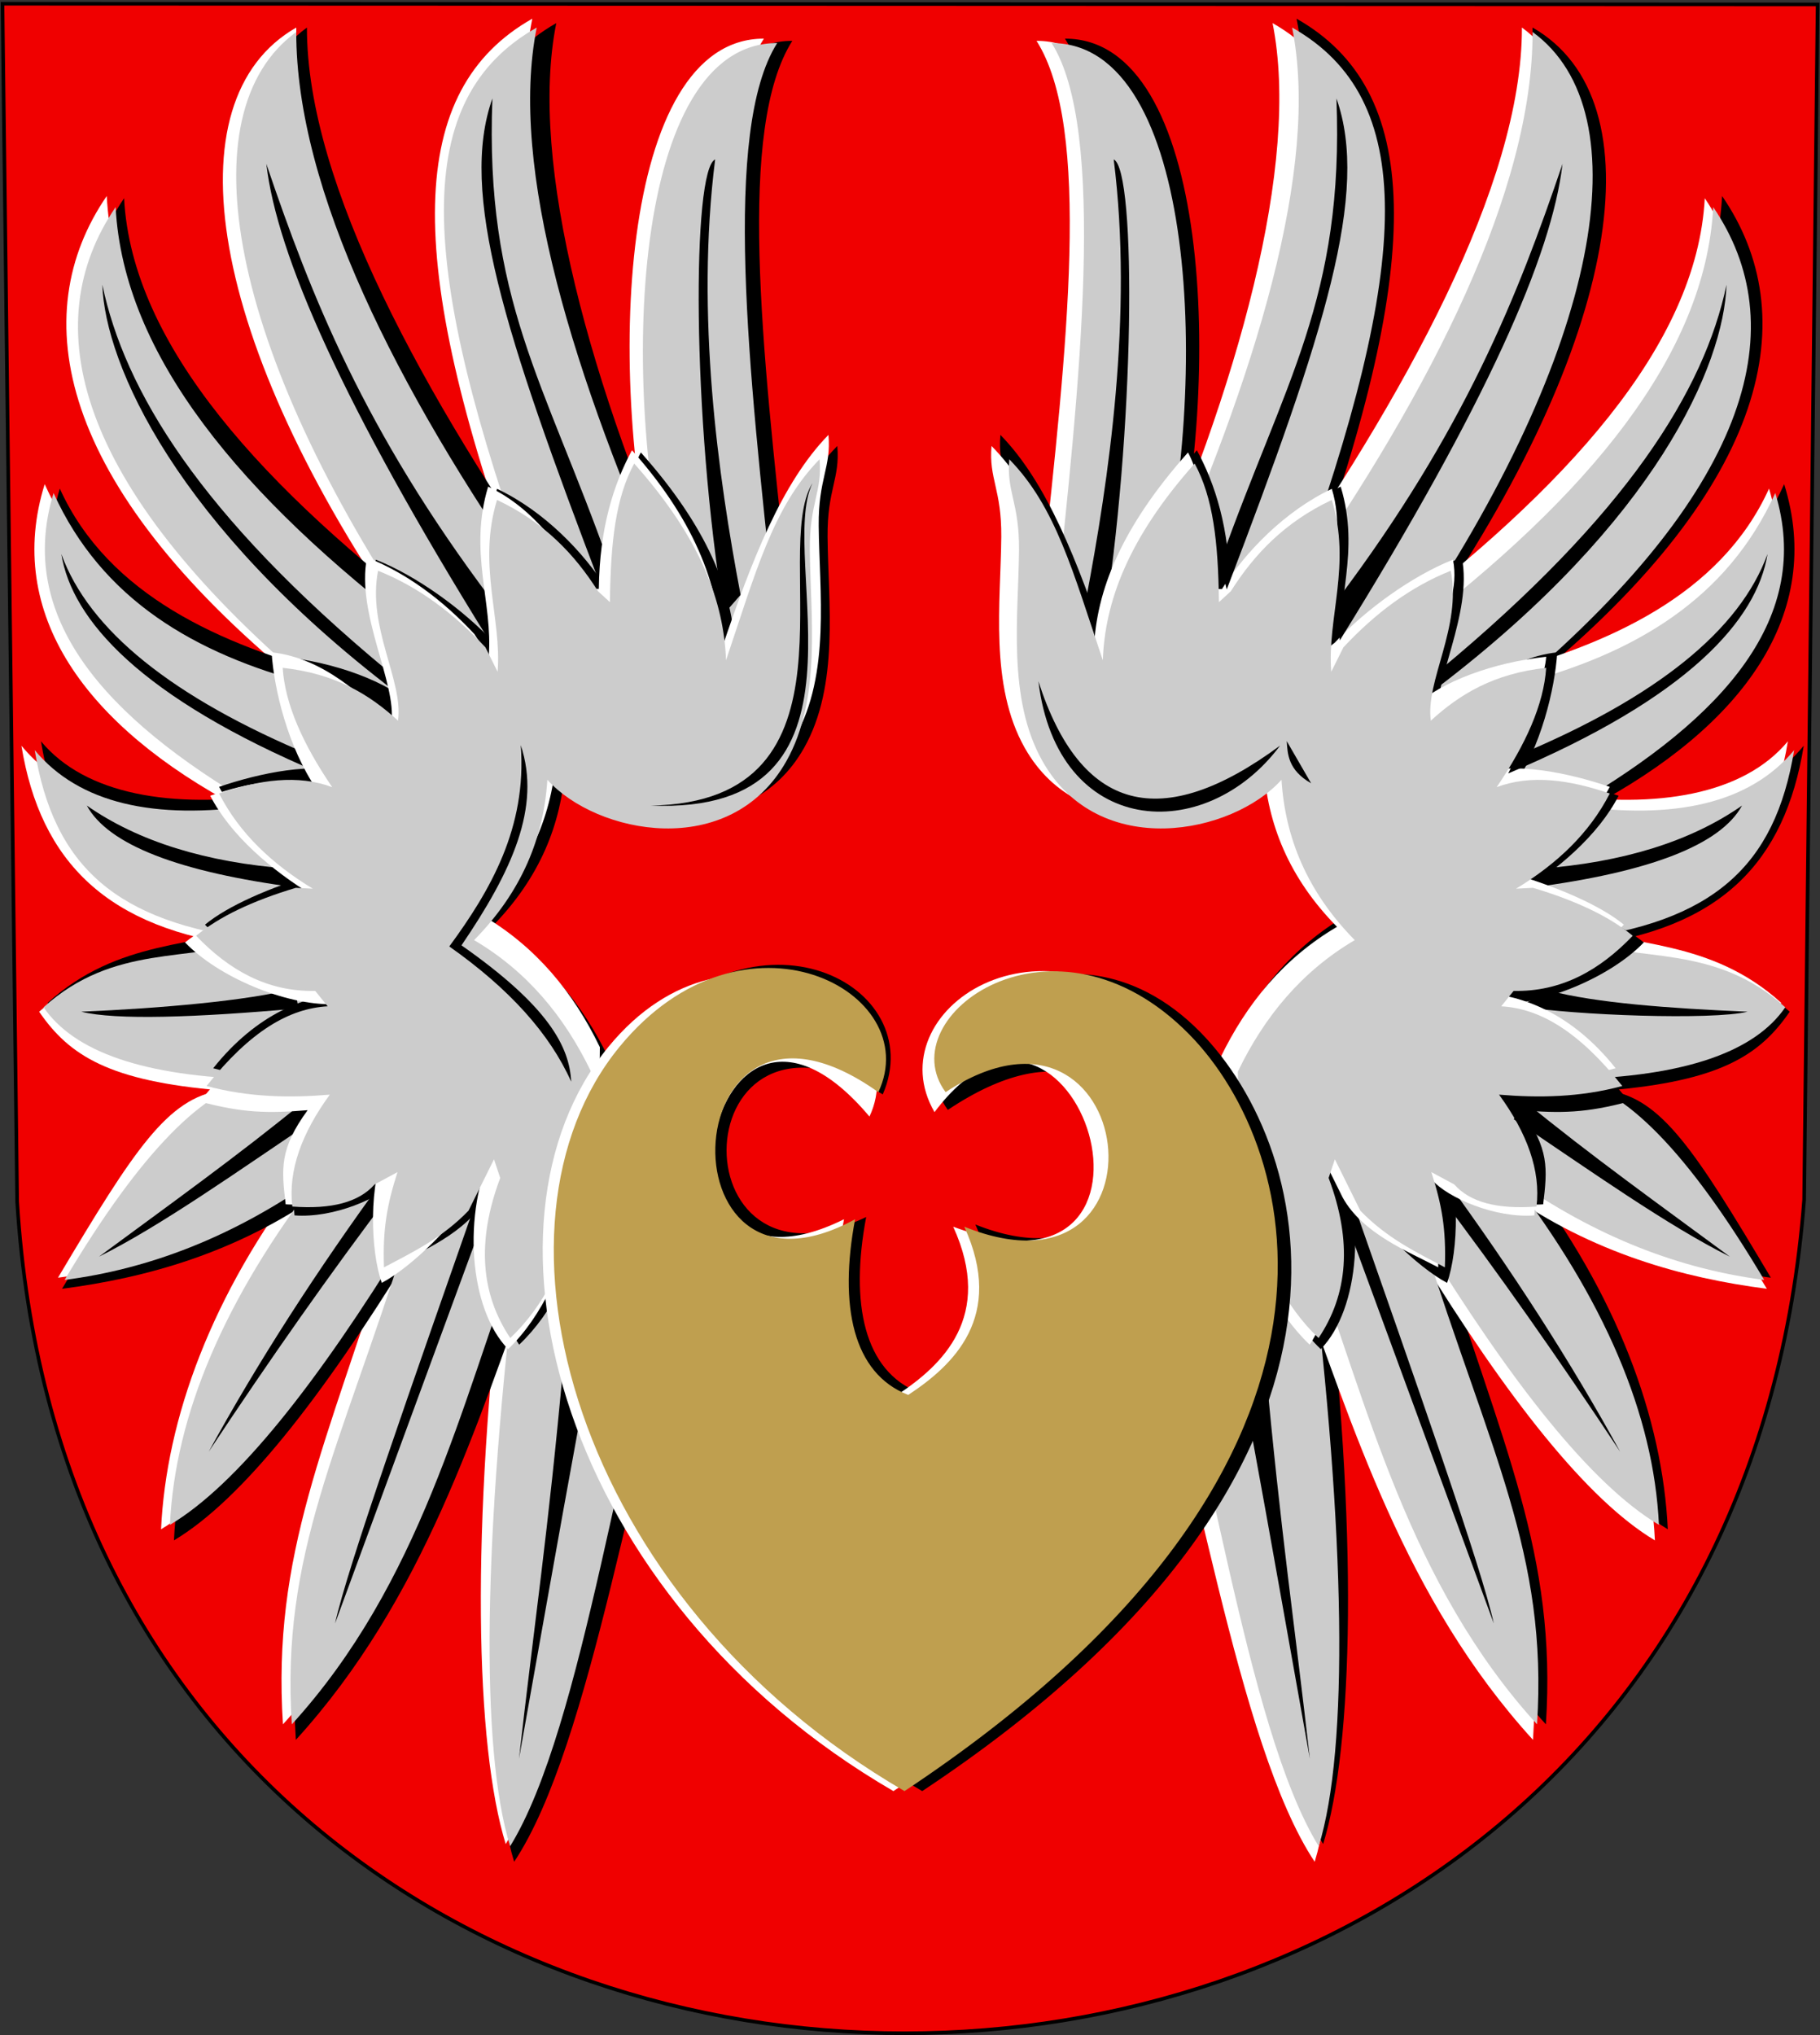 <?xml version="1.0" encoding="UTF-8"?>
<!DOCTYPE svg PUBLIC "-//W3C//DTD SVG 1.1//EN" "http://www.w3.org/Graphics/SVG/1.1/DTD/svg11.dtd">
<!-- Creator: CorelDRAW -->
<svg xmlns="http://www.w3.org/2000/svg" xml:space="preserve" width="500px" height="559px" shape-rendering="geometricPrecision" text-rendering="geometricPrecision" image-rendering="optimizeQuality" fill-rule="evenodd" clip-rule="evenodd"
viewBox="0 0 500 559"
 xmlns:xlink="http://www.w3.org/1999/xlink"
 xmlns:svg="http://www.w3.org/2000/svg"
 version="1.0">
 <rect x="0" y="0" width="500" height="559" fill="#333333" stroke="none"/>
 <g id="Layer_x0020_1">
  <path id="path1937" fill="#F00000" stroke="black" stroke-width="0.992" d="M0.683 1.026l498.668 0.187 -3.706 328.331c-23.213,305.62 -472.275,304.841 -490.933,0.483l-4.029 -329.001z"/>
  <path fill="black" d="M181.718 221.864c58.074,-3.249 30.864,-60.714 44.469,-88.329 -12.995,22.742 21.524,88.735 -44.469,88.329z"/>
  <path fill="black" d="M144.559 202.371c0.406,19.595 -4.466,37.87 -17.057,54.216 15.332,11.472 28.124,23.452 35.332,36.55 -0.8,-10.686 -11.79,-23.225 -30.458,-37.159 13.808,-22.743 17.869,-40.611 12.183,-53.607z"/>
  <path fill="white" d="M207.729 157.352c-6.876,-63.502 -13.015,-122.816 2.131,-146.741 -39.885,-0.03 -43.783,93.096 -28.922,152.525 -27.222,-61.193 -42.392,-119.544 -34.705,-158.005 -34.351,19.458 -35.773,65.075 -3.35,154.352 -37.596,-53.962 -61.55,-108.61 -61.495,-151.916 -34.866,19.965 -24.395,86.337 30.442,165.007 -49.245,-37.497 -80.348,-77.988 -82.503,-118.733 -22.393,32.617 -13.644,78.922 51.754,132.737 -31.156,-8.218 -55.511,-24.252 -68.803,-53.582 -11.066,35.443 11.057,66.447 53.581,88.898 -27.666,3.97 -47.733,-2.348 -59.975,-17.05 5.226,32.017 23.697,50.386 62.107,55.105 -18.165,6.292 -37.852,0.406 -57.234,17.962 8.284,12.101 19.316,19.052 49.924,21.616 -14.613,2.245 -23.641,15.918 -44.749,51.449 22.859,-2.968 44.219,-12.153 67.889,-28.922 -25.776,33.489 -38.156,67.79 -39.577,98.031 18.596,-11.087 39.349,-41.481 63.628,-80.983 -18.387,58.491 -33.164,87.743 -30.139,134.564 35.315,-38.766 45.361,-89.1 60.888,-131.215 -9.463,78.128 -7.991,137.114 0.306,164.094 20.195,-32.778 28.21,-118.225 44.752,-168.661l-113.252 -130.91 137.303 -49.624z"/>
  <path fill="black" d="M216.148 158.57c-6.876,-63.502 -13.624,-123.426 1.522,-147.35 -39.885,-0.03 -43.174,96.751 -28.313,156.18 -27.222,-61.193 -44.22,-122.59 -36.533,-161.051 -34.351,19.458 -30.9,67.511 1.523,156.789 -37.596,-53.962 -70.078,-112.264 -70.024,-155.571 -30.439,22.179 -14.923,86.809 37.752,164.398 -49.245,-37.497 -85.831,-76.77 -87.986,-117.515 -21.806,32.029 -6.505,76.047 57.846,130.91 -31.156,-8.218 -62.212,-21.815 -75.504,-51.145 -10.355,34.022 16.844,59.746 58.454,84.025 -27.666,3.97 -51.388,0.088 -63.63,-14.613 5.226,32.017 22.478,45.513 60.888,50.232 -18.165,6.292 -39.679,4.061 -59.062,21.617 8.284,12.101 29.672,20.271 61.498,21.007 -14.613,2.245 -36.433,22.009 -57.541,57.541 22.859,-2.968 47.874,-9.716 71.544,-26.485 -25.776,33.489 -39.374,65.353 -40.795,95.594 18.596,-11.087 40.567,-39.044 64.846,-78.546 -18.387,58.491 -34.383,86.525 -31.357,133.345 35.315,-38.766 49.625,-86.664 65.152,-128.778 -9.463,78.128 -13.473,135.286 -5.177,162.267 21.413,-32.169 33.084,-115.179 49.625,-165.615l-115.689 -133.346 140.958 -53.888z"/>
  <path fill="#CCCCCC" d="M212.581 165.751c-6.876,-63.502 -14.212,-129.997 0.934,-153.921 -39.885,-0.03 -43.783,93.096 -28.922,152.525 -27.222,-61.193 -44.829,-118.326 -37.142,-156.787 -34.351,19.458 -33.336,63.856 -0.913,153.134 -37.596,-53.962 -65.205,-108.61 -65.15,-151.916 -30.439,22.179 -18.578,87.418 34.097,165.007 -49.245,-37.497 -81.566,-76.161 -83.721,-116.905 -21.806,32.029 -11.379,76.047 52.973,130.91 -31.156,-8.218 -56.73,-23.034 -70.022,-52.364 -10.355,34.022 13.799,61.573 55.408,85.852 -27.666,3.97 -48.342,-0.521 -60.584,-15.222 5.226,32.017 22.478,47.34 60.888,52.059 -18.165,6.292 -39.07,1.015 -58.453,18.571 8.284,12.101 27.235,19.052 59.062,19.789 -14.613,2.245 -32.169,19.573 -53.277,55.104 22.859,-2.968 46.047,-11.544 69.717,-28.313 -25.776,33.489 -39.374,65.353 -40.795,95.594 18.596,-11.087 40.567,-39.044 64.846,-78.546 -18.387,58.491 -34.383,86.525 -31.357,133.345 35.315,-38.766 46.58,-87.882 62.106,-129.996 -9.463,78.128 -10.427,136.504 -2.131,163.485 20.195,-32.778 30.647,-117.616 47.188,-168.051l-82.734 -110.564 107.982 -62.789z"/>
  <path fill="black" d="M196.467 43.796c-6.312,2.8 -6.476,70.562 2.436,124.821l4.556 -5.217c-6.165,-32.505 -12.396,-76.747 -6.992,-119.603z"/>
  <path fill="black" d="M135.274 27.051c-9.133,25.776 3.146,64.237 30.14,134.867l1.827 -7.307c-17.658,-49.827 -34.097,-72.558 -31.966,-127.561z"/>
  <path fill="black" d="M73.168 45.013c2.892,24.989 20.955,66.139 61.193,130.91l0.609 -11.264c-35.058,-46.595 -49.59,-83.659 -61.801,-119.645z"/>
  <path fill="black" d="M108.462 189.885c-59.842,-45.635 -79.605,-89.649 -80.352,-111.688 6.084,28.971 26.683,63.17 78.241,105.946l2.11 5.742z"/>
  <path fill="black" d="M16.846 152.177c2.912,18.061 21.634,39.372 71.239,60.279l-2.436 -4.871c-38.436,-16.034 -61.218,-34.504 -68.804,-55.408z"/>
  <path fill="black" d="M23.849 221.285c5.886,10.757 25.167,18.267 57.844,22.529l-2.131 -5.176c-23.036,-1.725 -41.607,-7.51 -55.713,-17.353z"/>
  <path fill="black" d="M22.326 277.911c21.798,-0.937 45.828,-3.007 58.684,-6.383l0.987 5.469c-28.263,2.53 -50.164,3.27 -59.67,0.913z"/>
  <path fill="black" d="M27.197 345.192c18.622,-13.75 38.613,-28.059 56.322,-42.622l3.044 4.871c-21.038,14.17 -42.445,29.344 -59.366,37.751z"/>
  <path fill="black" d="M57.337 398.774c13.395,-24.457 29.632,-49.725 48.711,-75.806l1.522 4.567c-16.744,22.047 -33.489,45.945 -50.233,71.239z"/>
  <path fill="black" d="M92.043 445.962c3.361,-15.317 20.668,-64.291 41.099,-122.69l1.522 6.698 -42.622 115.992z"/>
  <path fill="black" d="M176.061 124.283c-5.067,9.344 -3.434,20.818 -3.631,37.469l-5.697 0.056c-6.409,-10.14 -17.283,-21.449 -30.189,-27.528 -5.426,17.871 6.199,31.784 5.035,46.61l-5.782 -4.291c-8.69,-9.295 -21.416,-18.438 -32.542,-22.86 -3.043,15.554 12.488,29.585 10.967,40.572 -7.922,-7.247 -22.139,-12.337 -36.564,-13.907 0.653,10.063 10.518,20.481 18.478,32.168 -9.443,-3.53 -24.877,-0.208 -35.945,3.571 5.562,10.871 19.372,17.505 30.617,24.317l-4.653 -0.241c-11.975,3.579 -23.546,8.579 -29.838,13.783 9.067,9.463 22.03,14.815 35.156,14.536l3.411 4.23c-10.48,0.598 -24.208,5.458 -36.312,20.674 11.719,3.151 26.001,4.502 36.907,3.595 -7.758,10.638 -15.734,26.999 -14.562,36.826 10.779,0.82 23.793,-4.857 28.076,-9.719l5.084 -5.832c-2.861,8.923 -7.145,19.27 -6.759,29.818 8.095,-4.274 20.81,-9.259 26.265,-19.217l7.004 -14.12 1.71 5.126c-6.613,17.589 -7.671,37.553 0.329,49.459 18.654,-17.702 24.523,-52.76 24.607,-78.682 -7.279,-15.081 -17.527,-27.523 -32.114,-36.108 13.18,-13.39 19.128,-28.225 20.129,-44.05 13.42,14.945 50.124,22.392 65.655,-5.097 9.752,-17.261 6.604,-40.044 6.451,-57.974 -0.111,-13.084 3.467,-15.915 2.676,-24.962 -12.789,13.087 -19.909,31.465 -28.131,55.817 -0.594,-15.881 -7.379,-33.285 -25.839,-54.037z"/>
  <path fill="white" d="M173.625 123.674c-5.067,9.344 -8.917,21.427 -9.113,38.078l-3.26 0.056c-6.409,-10.14 -14.238,-22.058 -27.143,-28.137 -5.426,17.871 1.325,31.784 0.162,46.61l-3.954 -6.119c-8.69,-9.295 -18.37,-16.61 -29.496,-21.033 -3.043,15.554 8.223,34.458 6.703,45.445 -7.922,-7.247 -18.484,-17.819 -32.909,-19.389 0.653,10.063 4.427,25.963 12.386,37.65 -9.443,-3.53 -18.176,-2.036 -29.244,1.744 5.562,10.871 16.936,20.55 28.18,27.363l-4.044 -0.85c-11.975,3.579 -24.764,8.579 -31.056,13.783 9.067,9.463 27.512,17.252 40.639,16.973l-1.462 2.402c-10.48,0.598 -22.99,9.113 -35.094,24.329 11.719,3.151 18.691,3.283 29.597,2.376 -7.758,10.638 -7.206,16.034 -6.034,25.861 10.779,0.82 17.092,-6.075 21.375,-10.937l6.302 -5.223c-4.994,10.345 -4.404,29.017 -1.276,37.737 8.095,-4.274 20.81,-16.569 26.265,-26.527l3.959 -15.948 0.492 5.126c-8.745,18.299 -6.757,44.558 3.984,55.551 18.654,-17.702 25.133,-57.024 25.216,-82.946 -7.279,-15.081 -17.527,-27.523 -32.114,-36.108 13.18,-13.39 19.128,-28.225 20.129,-44.05 13.42,14.945 50.124,22.392 65.655,-5.097 9.752,-17.261 6.604,-40.044 6.451,-57.974 -0.111,-13.084 3.467,-15.915 2.676,-24.962 -12.789,13.087 -21.127,34.51 -29.35,58.863 -0.594,-15.881 -6.161,-33.894 -24.62,-54.647z"/>
  <path fill="#CCCCCC" d="M174.234 127.329c-5.067,9.344 -6.48,21.427 -6.677,38.078l-3.26 -2.99c-6.409,-10.14 -14.847,-19.012 -27.752,-25.091 -5.426,17.871 1.325,32.393 0.162,47.219l-3.345 -6.728c-8.69,-9.295 -18.37,-16.61 -29.496,-21.033 -3.043,15.554 7.005,30.194 5.484,41.181 -7.922,-7.247 -17.265,-12.946 -31.691,-14.516 0.653,10.063 5.645,21.09 13.605,32.777 -9.443,-3.53 -20.003,-2.036 -31.071,1.744 5.562,10.871 14.499,19.332 25.744,26.145l-4.653 -0.241c-11.975,3.579 -21.109,7.97 -27.401,13.174 9.067,9.463 19.593,15.424 32.719,15.145l3.411 4.23c-10.48,0.598 -21.162,6.677 -33.267,21.892 11.719,3.151 22.955,3.283 33.861,2.376 -7.758,10.638 -11.47,20.907 -10.298,30.734 10.779,0.82 18.31,-1.202 22.594,-6.064l6.302 -3.395c-2.861,8.923 -4.099,15.615 -3.713,26.163 8.095,-4.274 15.937,-8.04 23.219,-15.562l7.004 -14.12 1.71 5.126c-6.613,17.589 -5.234,32.07 2.766,43.976 18.654,-17.702 22.087,-47.277 22.17,-73.199 -7.279,-15.081 -17.527,-27.523 -32.114,-36.108 13.18,-13.39 19.128,-28.225 20.129,-44.05 13.42,14.945 50.124,22.392 65.655,-5.097 9.752,-17.261 6.604,-40.044 6.451,-57.974 -0.111,-13.084 3.467,-15.915 2.676,-24.962 -12.789,13.087 -17.472,30.855 -25.695,55.208 -0.594,-15.881 -6.77,-33.285 -25.23,-54.037z"/>
  <path fill="black" d="M154.758 375.027c-4.059,45.159 -8.118,72.051 -12.178,108.077 5.48,-30.546 10.655,-60.178 16.44,-91.637l-4.262 -16.44z"/>
  <path fill="black" d="M294.701 157.352c6.876,-63.502 13.015,-122.816 -2.131,-146.741 39.885,-0.03 43.783,93.096 28.922,152.525 27.222,-61.193 42.392,-119.544 34.705,-158.005 34.351,19.458 35.773,65.075 3.35,154.352 37.596,-53.962 61.55,-108.61 61.495,-151.916 34.866,19.965 24.395,86.337 -30.442,165.007 49.245,-37.497 80.348,-77.988 82.503,-118.733 22.393,32.617 13.644,78.922 -51.754,132.737 31.156,-8.218 55.511,-24.252 68.803,-53.582 11.066,35.443 -11.057,66.447 -53.581,88.898 27.666,3.97 46.728,-2.348 58.969,-17.05 -5.226,32.017 -22.691,50.386 -61.101,55.105 18.165,6.292 37.852,0.406 57.234,17.962 -8.284,12.101 -19.316,19.052 -49.924,21.616 14.613,2.245 23.641,15.918 44.749,51.449 -22.859,-2.968 -44.219,-12.153 -67.889,-28.922 25.776,33.489 38.156,67.79 39.577,98.031 -18.596,-11.087 -39.349,-41.481 -63.628,-80.983 18.387,58.491 33.164,87.743 30.139,134.564 -35.315,-38.766 -45.361,-89.1 -60.888,-131.215 9.463,78.128 7.991,137.114 -0.306,164.094 -20.195,-32.778 -28.21,-118.225 -44.752,-168.661l113.252 -130.91 -137.303 -49.624z"/>
  <path fill="white" d="M286.283 158.57c6.876,-63.502 13.624,-123.426 -1.522,-147.35 39.885,-0.03 43.174,96.751 28.313,156.18 27.222,-61.193 44.22,-122.59 36.533,-161.051 34.351,19.458 30.9,67.511 -1.523,156.789 37.596,-53.962 70.078,-112.264 70.024,-155.571 30.439,22.179 14.923,86.809 -37.752,164.398 49.245,-37.497 85.831,-76.77 87.986,-117.515 21.806,32.029 6.505,76.047 -57.846,130.91 31.156,-8.218 62.212,-21.815 75.504,-51.145 10.355,34.022 -16.844,59.746 -58.454,84.025 27.666,3.97 51.388,0.088 63.63,-14.613 -5.226,32.017 -22.478,45.513 -60.888,50.232 18.165,6.292 39.679,4.061 59.062,21.617 -8.284,12.101 -29.672,20.271 -61.498,21.007 14.613,2.245 36.433,22.009 57.541,57.541 -22.859,-2.968 -47.874,-9.716 -71.544,-26.485 25.776,33.489 39.374,65.353 40.795,95.594 -18.596,-11.087 -40.567,-39.044 -64.846,-78.546 18.387,58.491 34.383,86.525 31.357,133.345 -35.315,-38.766 -49.625,-86.664 -65.152,-128.778 9.463,78.128 13.473,135.286 5.177,162.267 -21.413,-32.169 -33.084,-115.179 -49.625,-165.615l115.689 -133.346 -140.958 -53.888z"/>
  <path fill="#CCCCCC" d="M289.849 168.743c6.876,-63.502 14.212,-132.989 -0.934,-156.913 39.885,-0.03 43.783,93.096 28.922,152.525 27.222,-61.193 44.829,-118.326 37.142,-156.787 34.351,19.458 33.336,63.856 0.913,153.134 37.596,-53.962 65.205,-108.61 65.15,-151.916 30.439,22.179 18.578,87.418 -34.097,165.007 49.245,-37.497 81.566,-76.161 83.721,-116.905 21.806,32.029 11.379,76.047 -52.973,130.91 31.156,-8.218 56.73,-23.034 70.022,-52.364 10.355,34.022 -13.799,61.573 -55.408,85.852 27.666,3.97 48.342,-0.521 60.584,-15.222 -5.226,32.017 -22.478,47.34 -60.888,52.059 18.165,6.292 39.07,1.015 58.453,18.571 -8.284,12.101 -27.235,19.052 -59.062,19.789 14.613,2.245 32.169,19.573 53.277,55.104 -22.859,-2.968 -46.047,-11.544 -69.717,-28.313 25.776,33.489 39.374,65.353 40.795,95.594 -18.596,-11.087 -40.567,-39.044 -64.846,-78.546 18.387,58.491 34.383,86.525 31.357,133.345 -35.315,-38.766 -46.58,-87.882 -62.106,-129.996 9.463,78.128 10.427,136.504 2.131,163.485 -20.195,-32.778 -30.647,-117.616 -47.188,-168.051l89.316 -110.564 -114.564 -59.797z"/>
  <path fill="black" d="M410.387 445.962c-3.361,-15.317 -20.668,-64.291 -41.099,-122.69l-1.522 6.698 42.622 115.992z"/>
  <path fill="black" d="M478.582 221.285c-5.886,10.757 -25.167,18.267 -57.844,22.529l2.131 -5.176c23.036,-1.725 41.607,-7.51 55.713,-17.353z"/>
  <path fill="black" d="M305.964 43.796c6.312,2.8 5.878,75.349 -3.034,129.608l-4.556 -8.808c6.165,-32.505 12.994,-77.944 7.59,-120.8z"/>
  <path fill="black" d="M328.806 123.674c5.067,9.344 8.917,21.427 9.113,38.078l3.26 0.056c6.409,-10.14 14.238,-22.058 27.143,-28.137 5.426,17.871 -1.325,31.784 -0.162,46.61l3.954 -6.119c8.69,-9.295 18.37,-16.61 29.496,-21.033 3.043,15.554 -8.223,34.458 -6.703,45.445 7.922,-7.247 18.484,-17.819 32.909,-19.389 -0.653,10.063 -4.427,25.963 -12.386,37.65 9.443,-3.53 18.176,-2.036 29.244,1.744 -5.562,10.871 -16.936,20.55 -28.18,27.363l4.044 -0.85c11.975,3.579 24.764,8.579 31.056,13.783 -9.067,9.463 -27.512,17.252 -40.639,16.973l1.462 2.402c10.48,0.598 22.99,9.113 35.094,24.329 -11.719,3.151 -18.691,3.283 -29.597,2.376 7.758,10.638 7.206,16.034 6.034,25.861 -10.779,0.82 -17.092,-6.075 -21.375,-10.937l-6.302 -5.223c4.994,10.345 4.404,29.017 1.276,37.737 -8.095,-4.274 -20.81,-16.569 -26.265,-26.527l-3.959 -15.948 -0.492 5.126c8.745,18.299 6.757,44.558 -3.984,55.551 -18.654,-17.702 -25.133,-57.024 -25.216,-82.946 7.279,-15.081 17.527,-27.523 32.114,-36.108 -13.18,-13.39 -19.128,-28.225 -20.129,-44.05 -13.42,14.945 -50.124,22.392 -65.655,-5.097 -9.752,-17.261 -6.604,-40.044 -6.451,-57.974 0.111,-13.084 -3.467,-15.915 -2.676,-24.962 12.789,13.087 21.127,34.51 29.35,58.863 0.594,-15.881 6.161,-33.894 24.62,-54.647z"/>
  <path fill="black" d="M445.093 398.774c-13.395,-24.457 -29.632,-49.725 -48.711,-75.806l-1.522 4.567c16.744,22.047 33.489,45.945 50.233,71.239z"/>
  <path fill="black" d="M480.104 277.911c-21.798,-0.937 -41.639,-2.408 -54.495,-5.784l-8.167 4.273c15.097,2.532 52.947,3.869 62.662,1.512z"/>
  <path fill="white" d="M326.369 124.283c5.067,9.344 3.434,20.818 3.631,37.469l5.697 0.056c6.409,-10.14 17.283,-21.449 30.189,-27.528 5.426,17.871 -6.199,31.784 -5.035,46.61l5.782 -4.291c8.69,-9.295 21.416,-18.438 32.542,-22.86 3.043,15.554 -12.488,29.585 -10.967,40.572 7.922,-7.247 22.139,-12.337 36.564,-13.907 -0.653,10.063 -10.518,20.481 -18.478,32.168 9.443,-3.53 24.877,-0.208 35.945,3.571 -5.562,10.871 -19.372,17.505 -30.617,24.317l4.653 -0.241c11.975,3.579 23.546,8.579 29.838,13.783 -9.067,9.463 -22.03,14.815 -35.156,14.536l-3.411 4.23c10.48,0.598 24.208,5.458 36.312,20.674 -11.719,3.151 -26.001,4.502 -36.907,3.595 7.758,10.638 15.734,26.999 14.562,36.826 -10.779,0.82 -23.793,-4.857 -28.076,-9.719l-5.084 -5.832c2.861,8.923 7.145,19.27 6.759,29.818 -8.095,-4.274 -20.81,-9.259 -26.265,-19.217l-7.004 -14.12 -1.71 5.126c6.613,17.589 7.671,37.553 -0.329,49.459 -18.654,-17.702 -24.523,-52.76 -24.607,-78.682 7.279,-15.081 17.527,-27.523 32.114,-36.108 -13.18,-13.39 -19.128,-28.225 -20.129,-44.05 -13.42,14.945 -50.124,22.392 -65.655,-5.097 -9.752,-17.261 -6.604,-40.044 -6.451,-57.974 0.111,-13.084 -3.467,-15.915 -2.676,-24.962 12.789,13.087 19.909,31.465 28.131,55.817 0.594,-15.881 7.379,-33.285 25.839,-54.037z"/>
  <path fill="#CCCCCC" d="M328.197 127.329c5.067,9.344 6.48,21.427 6.677,38.078l3.26 -2.99c6.409,-10.14 14.847,-19.012 27.752,-25.091 5.426,17.871 -1.325,32.393 -0.162,47.219l3.345 -6.728c8.69,-9.295 18.37,-16.61 29.496,-21.033 3.043,15.554 -7.005,30.194 -5.484,41.181 7.922,-7.247 17.265,-12.946 31.691,-14.516 -0.653,10.063 -5.645,21.09 -13.605,32.777 9.443,-3.53 20.003,-2.036 31.071,1.744 -5.562,10.871 -14.499,19.332 -25.744,26.145l4.653 -0.241c11.975,3.579 21.109,7.97 27.401,13.174 -9.067,9.463 -19.593,15.424 -32.719,15.145l-3.411 4.23c10.48,0.598 21.162,6.677 33.267,21.892 -11.719,3.151 -22.955,3.283 -33.861,2.376 7.758,10.638 11.47,20.907 10.298,30.734 -10.779,0.82 -18.31,-1.202 -22.594,-6.064l-6.302 -3.395c2.861,8.923 4.099,15.615 3.713,26.163 -8.095,-4.274 -15.937,-8.04 -23.219,-15.562l-7.004 -14.12 -1.71 5.126c6.613,17.589 5.234,32.07 -2.766,43.976 -18.654,-17.702 -22.087,-47.277 -22.17,-73.199 7.279,-15.081 17.527,-27.523 32.114,-36.108 -13.18,-13.39 -19.128,-28.225 -20.129,-44.05 -13.42,14.945 -50.124,22.392 -65.655,-5.097 -9.752,-17.261 -6.604,-40.044 -6.451,-57.974 0.111,-13.084 -3.467,-15.915 -2.676,-24.962 12.789,13.087 17.472,30.855 25.695,55.208 0.594,-15.881 6.77,-33.285 25.23,-54.037z"/>
  <path fill="black" d="M367.157 27.051c9.133,25.776 -3.146,64.237 -30.14,134.867l-1.827 -7.307c17.658,-49.827 34.097,-72.558 31.966,-127.561z"/>
  <path fill="black" d="M429.263 45.013c-2.892,24.989 -20.955,66.139 -61.193,130.91l-0.609 -11.264c35.058,-46.595 49.59,-83.659 61.801,-119.645z"/>
  <path fill="black" d="M395.165 188.689c59.842,-45.635 78.409,-88.453 79.155,-110.491 -6.084,28.971 -27.282,63.17 -78.84,105.946l-0.315 4.546z"/>
  <path fill="black" d="M485.584 152.177c-2.912,18.061 -21.634,39.372 -71.239,60.279l2.436 -4.871c38.436,-16.034 61.218,-34.504 68.804,-55.408z"/>
  <path fill="black" d="M475.233 345.192c-18.622,-13.75 -38.613,-28.059 -56.322,-42.622l-3.044 4.871c21.038,14.17 42.445,29.344 59.366,37.751z"/>
  <path fill="black" d="M347.672 375.027c4.059,45.159 8.118,72.051 12.178,108.077 -5.48,-30.546 -10.655,-60.178 -16.44,-91.637l4.262 -16.44z"/>
  <path fill="black" d="M351.676 204.808c-32.692,24.163 -54.825,18.275 -66.399,-17.666 5.177,42.876 45.788,45.296 66.399,17.666z"/>
  <path fill="black" d="M353.503 203.589c0.214,3.457 0.352,7.974 6.699,11.574l-6.699 -11.574z"/>
  <path fill="black" d="M178.761 221.285c60.178,-0.913 32.677,-69.413 44.448,-88.592 -9.945,20.702 20.601,91.332 -44.448,88.592z"/>
  <path fill="black" d="M143.064 204.69c1.725,22.655 -8.369,39.946 -19.633,55.295 16.44,11.569 27.603,23.949 33.489,37.142 -0.471,-9.51 -6.097,-20.621 -30.14,-37.446 13.801,-20.296 21.967,-37.942 16.285,-54.99z"/>
  <path fill="black" d="M253.361 492.004c133.215,-88.361 107.582,-176.798 76.366,-208.514 -37.114,-37.709 -84.779,0.473 -69.336,21.392 62.184,-41.609 66.435,55.093 7.57,31.479 11.293,24.741 -3.08,38.089 -15.401,46.202 -15.224,-5.878 -19.075,-24.502 -14.6,-48.255 -53.04,25.384 -50.65,-67.013 4.559,-33.69 12.994,-30.029 -35.046,-55.362 -69.253,-13.701 -40.198,48.958 -11.239,152.051 80.095,205.086z"/>
  <path fill="white" d="M245.442 492.004c133.215,-88.361 109.409,-176.189 78.193,-207.905 -37.114,-37.709 -82.952,-6.227 -66.899,21.392 38.471,-51.189 72.884,56.721 5.134,31.479 11.293,24.741 -3.08,38.089 -15.401,46.202 -15.224,-5.878 -19.075,-24.502 -14.6,-48.255 -57.999,28.786 -38.485,-82.246 6.995,-28.207 12.994,-27.593 -37.483,-60.845 -71.69,-19.183 -40.198,48.959 -13.066,151.442 78.268,204.477z"/>
  <path fill="#BF9F4F" d="M248.488 492.004c133.215,-88.361 109.409,-176.189 78.193,-207.905 -37.114,-37.709 -82.343,-5.009 -66.899,15.91 53.047,-34.908 63.998,60.576 5.134,36.962 11.293,24.741 -3.08,38.089 -15.401,46.202 -15.224,-5.878 -19.075,-24.502 -14.6,-48.255 -54.329,29.647 -49.954,-75.002 6.386,-34.908 12.994,-27.593 -36.874,-54.144 -71.081,-12.483 -40.198,48.959 -13.066,151.442 78.268,204.477z"/>
 </g>
</svg>
